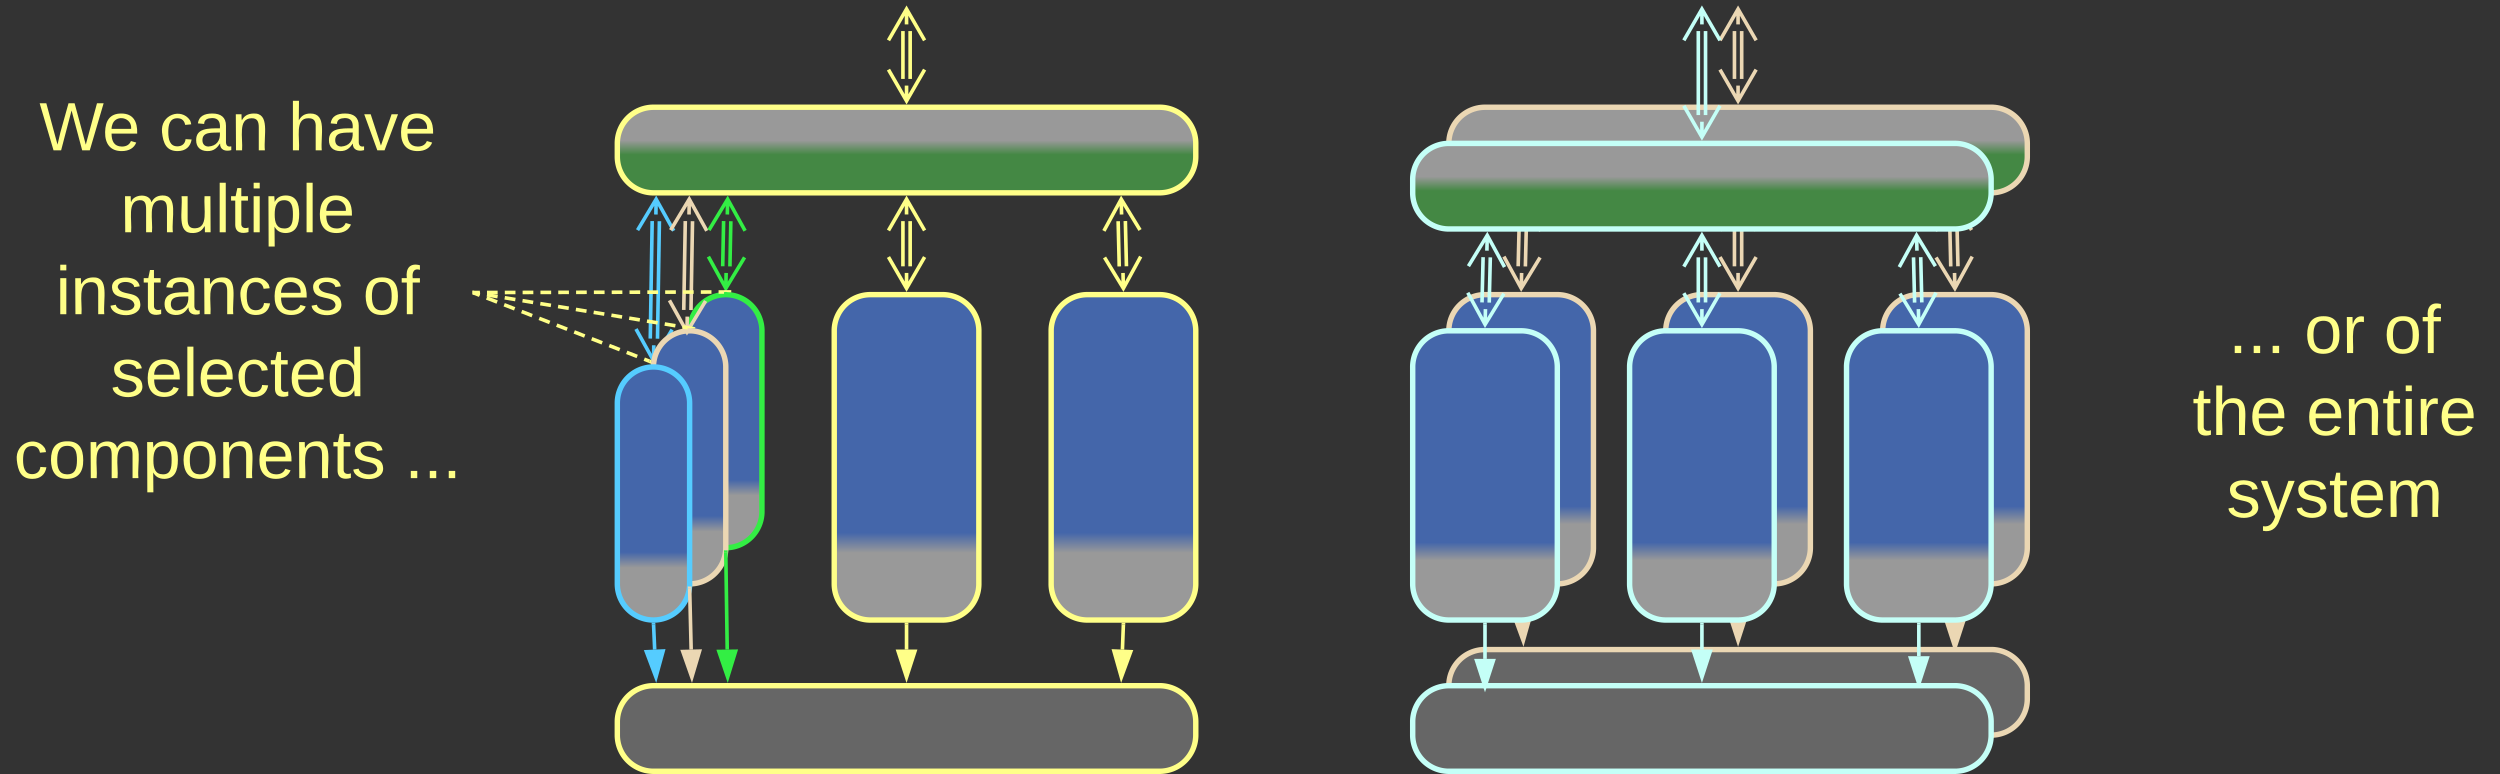 <svg xmlns="http://www.w3.org/2000/svg" xmlns:xlink="http://www.w3.org/1999/xlink" xmlns:lucid="lucid" width="1383" height="428.17"><rect width="100%" height="100%" fill="#333333" stroke="none"/><g transform="translate(-138.5 -397)" lucid:page-tab-id="0_0"><path d="M980.04 722.5l.54 13.85" stroke="#ebd7b3" stroke-width="2" fill="none"/><path d="M981 722.5l-1.93.06-.05-1.06h1.96z" stroke="#ebd7b3" stroke-width=".05" fill="#ebd7b3"/><path d="M981.17 751.6L976 737.52l9.25-.36z" stroke="#ebd7b3" stroke-width="2" fill="#ebd7b3"/><path d="M600 580a20 20 0 0 1 20-20h40a20 20 0 0 1 20 20v140a20 20 0 0 1-20 20h-40a20 20 0 0 1-20-20z" stroke="#ff8" stroke-width="3" fill="url(#a)"/><path d="M720 580a20 20 0 0 1 20-20h40a20 20 0 0 1 20 20v140a20 20 0 0 1-20 20h-40a20 20 0 0 1-20-20z" stroke="#ff8" stroke-width="3" fill="url(#b)"/><path d="M759.96 742.5l-.54 13.85" stroke="#ff8" stroke-width="2" fill="none"/><path d="M760.93 742.56l-1.94-.07.02-1h1.96z" stroke="#ff8" stroke-width=".05" fill="#ff8"/><path d="M758.83 771.6l-4.08-14.44 9.26.37z" stroke="#ff8" stroke-width="2" fill="#ff8"/><path d="M480 796.33a20 20 0 0 1 20-20h280a20 20 0 0 1 20 20v7.34a20 20 0 0 1-20 20H500a20 20 0 0 1-20-20z" stroke="#ff8" stroke-width="3" fill="#666"/><path d="M640 742.5v13.83" stroke="#ff8" stroke-width="2" fill="none"/><path d="M640.98 742.53H639v-1.03H641z" stroke="#ff8" stroke-width=".05" fill="#ff8"/><path d="M640 771.6l-4.63-14.27h9.26z" stroke="#ff8" stroke-width="2" fill="#ff8"/><path d="M500.05 742.5l.62 13.85" stroke="#5cf" stroke-width="2" fill="none"/><path d="M500 741.5l.97-.07.05 1.06-1.95.07-.05-1.14z" stroke="#5cf" stroke-width=".05" fill="#5cf"/><path d="M501.37 771.6l-5.28-14.04 9.25-.42z" stroke="#5cf" stroke-width="2" fill="#5cf"/><path d="M480 476.33a20 20 0 0 1 20-20h280a20 20 0 0 1 20 20v7.34a20 20 0 0 1-20 20H500a20 20 0 0 1-20-20z" stroke="#ff8" stroke-width="3" fill="url(#c)"/><path d="M638 440.67v-26.5M642 440.67v-26.5M650 435.5l-10 17.33-10-17.32m10 17.33v-8.5M630 419.32L640 402l10 17.32M640 402v8.5" stroke="#ff8" stroke-width="2" fill="none"/><path d="M498.23 584.3l1.05-65M502.23 584.37l1.05-65M510.3 579.34l-10.27 17.16-9.7-17.5m9.7 17.5l.14-8.5M491.2 524.32l10.28-17.15 9.72 17.48m-9.72-17.48l-.14 8.5" stroke="#5cf" stroke-width="2" fill="none"/><path d="M638 544.34v-25M642 544.34v-25M650 539.18l-10 17.32-10-17.32m10 17.32V548M630 524.5l10-17.33 10 17.32m-10-17.33v8.5M757.66 544.4l-.6-25.03M761.65 544.3l-.6-25.03M769.53 538.94l-9.58 17.56-10.42-17.07m10.42 17.07l-.2-8.5M749.18 524.73l9.57-17.56 10.42 17.07m-10.42-17.07l.2 8.5" stroke="#ff8" stroke-width="2" fill="none"/><path d="M520 580a20 20 0 0 1 20-20 20 20 0 0 1 20 20v100a20 20 0 0 1-20 20 20 20 0 0 1-20-20z" stroke="#3e4" stroke-width="3" fill="url(#d)"/><path d="M500 600a20 20 0 0 1 20-20 20 20 0 0 1 20 20v100a20 20 0 0 1-20 20 20 20 0 0 1-20-20z" stroke="#ebd7b3" stroke-width="3" fill="url(#e)"/><path d="M480 620a20 20 0 0 1 20-20 20 20 0 0 1 20 20v100a20 20 0 0 1-20 20 20 20 0 0 1-20-20z" stroke="#5cf" stroke-width="3" fill="url(#f)"/><path d="M516.75 568.45l.85-49.16M520.75 568.52l.85-49.16M528.84 563.5l-10.3 17.15-9.7-17.5m9.7 17.5l.14-8.5M509.5 524.3l10.3-17.13 9.7 17.5m-9.7-17.5l-.13 8.5" stroke="#ebd7b3" stroke-width="2" fill="none"/><path d="M538.3 544.3l.5-25.02M542.3 544.38l.5-25M550.4 539.38l-10.36 17.12-9.65-17.52m9.64 17.52l.17-8.5M530.7 524.28l10.34-17.1 9.65 17.5m-9.66-17.5l-.17 8.48" stroke="#3e4" stroke-width="2" fill="none"/><path d="M520.02 722.5l.83 33.84" stroke="#ebd7b3" stroke-width="2" fill="none"/><path d="M520 721.5l.97-.07.03 1.08-1.95.05-.03-1.12z" stroke="#ebd7b3" stroke-width=".05" fill="#ebd7b3"/><path d="M521.22 771.6l-4.98-14.15 9.26-.23z" stroke="#ebd7b3" stroke-width="2" fill="#ebd7b3"/><path d="M540 702.5l.8 53.83" stroke="#3e4" stroke-width="2" fill="none"/><path d="M540 701.5l.97-.07.02 1.1h-1.96l-.02-1.1z" stroke="#3e4" stroke-width=".05" fill="#3e4"/><path d="M541.03 771.6l-4.84-14.2 9.26-.13z" stroke="#3e4" stroke-width="2" fill="#3e4"/><path d="M140 443.66a6 6 0 0 1 6-6h248a6 6 0 0 1 6 6V674a6 6 0 0 1-6 6H146a6 6 0 0 1-6-6z" stroke="#ff8" stroke-opacity="0" stroke-width="3" fill="#999" fill-opacity="0"/><use xlink:href="#g" transform="matrix(1,0,0,1,145,442.662) translate(15.235 37.503)"/><use xlink:href="#h" transform="matrix(1,0,0,1,145,442.662) translate(81.556 37.503)"/><use xlink:href="#i" transform="matrix(1,0,0,1,145,442.662) translate(152.914 37.503)"/><use xlink:href="#j" transform="matrix(1,0,0,1,145,442.662) translate(60.148 82.837)"/><use xlink:href="#k" transform="matrix(1,0,0,1,145,442.662) translate(24.312 128.17)"/><use xlink:href="#l" transform="matrix(1,0,0,1,145,442.662) translate(194.207 128.17)"/><use xlink:href="#m" transform="matrix(1,0,0,1,145,442.662) translate(54.744 173.503)"/><use xlink:href="#n" transform="matrix(1,0,0,1,145,442.662) translate(1.225 218.837)"/><use xlink:href="#o" transform="matrix(1,0,0,1,145,442.662) translate(217.293 218.837)"/><path d="M400.93 559.2l2.9 1.12m3.88 1.5l5.82 2.27m3.88 1.5l5.8 2.25m3.88 1.5l5.8 2.27m3.9 1.5l5.8 2.27m3.87 1.5l5.8 2.25m3.9 1.5l5.8 2.27m3.87 1.5l5.8 2.26m3.9 1.5l5.8 2.27m3.87 1.5l5.8 2.26m3.88 1.52l2.9 1.13" stroke="#ff8" stroke-width="2" fill="none"/><path d="M401.3 558.3l-.7 1.8-.6-.22v-2.1zM498.86 596.22l-.1.42-.13 1.6-1.23-.5.7-1.8z" stroke="#ff8" stroke-width=".05" fill="#ff8"/><path d="M1060 580a20 20 0 0 1 20-20h40a20 20 0 0 1 20 20v120a20 20 0 0 1-20 20h-40a20 20 0 0 1-20-20z" stroke="#ebd7b3" stroke-width="3" fill="url(#p)"/><path d="M1180 580a20 20 0 0 1 20-20h40a20 20 0 0 1 20 20v120a20 20 0 0 1-20 20h-40a20 20 0 0 1-20-20z" stroke="#ebd7b3" stroke-width="3" fill="url(#q)"/><path d="M1220 722.5V740" stroke="#ebd7b3" stroke-width="2" fill="none"/><path d="M1220.97 722.53h-1.94v-1.03h1.94z" stroke="#ebd7b3" stroke-width=".05" fill="#ebd7b3"/><path d="M1220 755.26l-4.63-14.26h9.27z" stroke="#ebd7b3" stroke-width="2" fill="#ebd7b3"/><path d="M940 776.33a20 20 0 0 1 20-20h280a20 20 0 0 1 20 20v7.34a20 20 0 0 1-20 20H960a20 20 0 0 1-20-20z" stroke="#ebd7b3" stroke-width="3" fill="#666"/><path d="M1100 722.5v13.83" stroke="#ebd7b3" stroke-width="2" fill="none"/><path d="M1100.97 722.53h-1.94v-1.03h1.94z" stroke="#ebd7b3" stroke-width=".05" fill="#ebd7b3"/><path d="M1100 751.6l-4.63-14.27h9.27z" stroke="#ebd7b3" stroke-width="2" fill="#ebd7b3"/><path d="M940 476.33a20 20 0 0 1 20-20h280a20 20 0 0 1 20 20v7.34a20 20 0 0 1-20 20H960a20 20 0 0 1-20-20z" stroke="#ebd7b3" stroke-width="3" fill="url(#r)"/><path d="M1098 440.67v-26.5M1102 440.67v-26.5M1110 435.5l-10 17.33-10-17.32m10 17.33v-8.5M1090 419.32l10-17.32 10 17.32M1100 402v8.5M1098 544.34v-25M1102 544.34v-25M1110 539.18l-10 17.32-10-17.32m10 17.32V548M1090 524.5l10-17.33 10 17.32m-10-17.33v8.5M1217.66 544.4l-.6-25.03M1221.65 544.3l-.6-25.03M1229.53 538.94l-9.58 17.56-10.42-17.07m10.42 17.07l-.2-8.5M1209.18 524.73l9.57-17.56 10.42 17.07m-10.42-17.07l.2 8.5" stroke="#ebd7b3" stroke-width="2" fill="none"/><path d="M940 580a20 20 0 0 1 20-20h40a20 20 0 0 1 20 20v120a20 20 0 0 1-20 20h-40a20 20 0 0 1-20-20z" stroke="#ebd7b3" stroke-width="3" fill="url(#s)"/><path d="M979.3 722.2l-6.22 6.22" stroke="#ff8" stroke-width="2" fill="none"/><path d="M979.96 722.9l-1.38-1.36.04-.04h2.76z" stroke="#ff8" stroke-width=".05" fill="#ff8"/><path d="M962.3 739.2l6.8-13.35 6.55 6.55z" stroke="#ff8" stroke-width="2" fill="#ff8"/><path d="M978.35 544.3l.6-25.03M982.34 544.4l.6-25.03M990.47 539.43l-10.42 17.07-9.58-17.56m9.58 17.56l.2-8.5M970.83 524.24l10.42-17.07 9.57 17.56m-9.57-17.56l-.2 8.5" stroke="#ebd7b3" stroke-width="2" fill="none"/><path d="M1040 600a20 20 0 0 1 20-20h40a20 20 0 0 1 20 20v120a20 20 0 0 1-20 20h-40a20 20 0 0 1-20-20z" stroke="#c4fff7" stroke-width="3" fill="url(#t)"/><path d="M1160 600a20 20 0 0 1 20-20h40a20 20 0 0 1 20 20v120a20 20 0 0 1-20 20h-40a20 20 0 0 1-20-20z" stroke="#c4fff7" stroke-width="3" fill="url(#u)"/><path d="M1200 742.5V760" stroke="#c4fff7" stroke-width="2" fill="none"/><path d="M1200.97 742.53h-1.94v-1.03h1.94z" stroke="#c4fff7" stroke-width=".05" fill="#c4fff7"/><path d="M1200 775.26l-4.63-14.26h9.27z" stroke="#c4fff7" stroke-width="2" fill="#c4fff7"/><path d="M920 796.33a20 20 0 0 1 20-20h280a20 20 0 0 1 20 20v7.34a20 20 0 0 1-20 20H940a20 20 0 0 1-20-20z" stroke="#c4fff7" stroke-width="3" fill="#666"/><path d="M1080 742.5v13.83" stroke="#c4fff7" stroke-width="2" fill="none"/><path d="M1080.97 742.53h-1.94v-1.03h1.94z" stroke="#c4fff7" stroke-width=".05" fill="#c4fff7"/><path d="M1080 771.6l-4.63-14.27h9.27z" stroke="#c4fff7" stroke-width="2" fill="#c4fff7"/><path d="M920 496.33a20 20 0 0 1 20-20h280a20 20 0 0 1 20 20v7.34a20 20 0 0 1-20 20H940a20 20 0 0 1-20-20z" stroke="#c4fff7" stroke-width="3" fill="url(#v)"/><path d="M1078 564.34v-25M1082 564.34v-25M1090 559.18l-10 17.32-10-17.32m10 17.32V568M1070 544.5l10-17.33 10 17.32m-10-17.33v8.5M1197.66 564.4l-.6-25.03M1201.65 564.3l-.6-25.03M1209.53 558.94l-9.58 17.56-10.42-17.07m10.42 17.07l-.2-8.5M1189.18 544.73l9.57-17.56 10.42 17.07m-10.42-17.07l.2 8.5" stroke="#c4fff7" stroke-width="2" fill="none"/><path d="M920 600a20 20 0 0 1 20-20h40a20 20 0 0 1 20 20v120a20 20 0 0 1-20 20h-40a20 20 0 0 1-20-20z" stroke="#c4fff7" stroke-width="3" fill="url(#w)"/><path d="M960 742.5v19" stroke="#c4fff7" stroke-width="2" fill="none"/><path d="M960.98 742.53H959v-1.03H961z" stroke="#c4fff7" stroke-width=".05" fill="#c4fff7"/><path d="M960 776.76l-4.63-14.26h9.26z" stroke="#c4fff7" stroke-width="2" fill="#c4fff7"/><path d="M958.35 564.3l.6-25.03M962.34 564.4l.6-25.03M970.47 559.43l-10.42 17.07-9.58-17.56m9.58 17.56l.2-8.5M950.83 544.24l10.42-17.07 9.57 17.56m-9.57-17.56l-.2 8.5M1078 460.67v-46.5M1082 460.67v-46.5M1090 455.5l-10 17.33-10-17.32m10 17.33v-8.5M1070 419.32l10-17.32 10 17.32M1080 402v8.5" stroke="#c4fff7" stroke-width="2" fill="none"/><path d="M1340 540.33a6 6 0 0 1 6-6h168a6 6 0 0 1 6 6v179.34a6 6 0 0 1-6 6h-168a6 6 0 0 1-6-6z" stroke="#ff8" stroke-opacity="0" stroke-width="3" fill="#999" fill-opacity="0"/><g><use xlink:href="#x" transform="matrix(1,0,0,1,1345,539.333) translate(26.287 52.972)"/><use xlink:href="#y" transform="matrix(1,0,0,1,1345,539.333) translate(68.262 52.972)"/><use xlink:href="#l" transform="matrix(1,0,0,1,1345,539.333) translate(112.231 52.972)"/><use xlink:href="#z" transform="matrix(1,0,0,1,1345,539.333) translate(6.401 98.306)"/><use xlink:href="#A" transform="matrix(1,0,0,1,1345,539.333) translate(69.364 98.306)"/><use xlink:href="#B" transform="matrix(1,0,0,1,1345,539.333) translate(25.238 143.639)"/></g><path d="M401 559l2.94.48m3.93.64l5.9.97m3.94.63l5.9.97m3.94.64l5.9.97m3.94.66l5.9.96m3.93.65l5.92.96m3.93.65l5.9.97m3.94.64l5.9.96m3.92.64l5.9.97m3.94.64l5.9.98m3.93.65l5.9.96m3.93.64l5.9.97m3.93.65l2.95.48" stroke="#ff8" stroke-width="2" fill="none"/><path d="M401.17 558.03l-.32 1.93-.85-.14v-1.98zM523.12 578.02l-.12.7-3-.23-1.05.08.2-1.2z" stroke="#ff8" stroke-width=".05" fill="#ff8"/><path d="M401 558.83h2.96m3.94-.02h5.9m3.96 0l5.9-.03m3.95 0l5.93-.02m3.94 0l5.92-.02m3.93 0l5.9-.03m3.96 0l5.9-.02m3.94 0l5.92-.02m3.94 0l5.9-.03m3.96 0l5.9-.02m3.95 0h5.93m3.94-.02l5.92-.02m3.93 0l5.9-.02m3.96 0l5.9-.03m3.94 0H539" stroke="#ff8" stroke-width="2" fill="none"/><path d="M401.03 559.8H400v-1.94h1.02zM543 558.73l-3-.24-1.02.08v-1.06H543z" stroke="#ff8" stroke-width=".05" fill="#ff8"/><defs><linearGradient gradientUnits="userSpaceOnUse" id="a" x1="600" y1="740" x2="600" y2="560"><stop offset="20.65%" stop-color="#999"/><stop offset="26.81%" stop-color="#46a"/></linearGradient><linearGradient gradientUnits="userSpaceOnUse" id="b" x1="720" y1="740" x2="720" y2="560"><stop offset="20.65%" stop-color="#999"/><stop offset="26.81%" stop-color="#46a"/></linearGradient><linearGradient gradientUnits="userSpaceOnUse" id="c" x1="480" y1="456.33" x2="480" y2="503.67"><stop offset="38.93%" stop-color="#999"/><stop offset="55.36%" stop-color="#484"/></linearGradient><linearGradient gradientUnits="userSpaceOnUse" id="d" x1="520" y1="700" x2="520" y2="560"><stop offset="20.65%" stop-color="#999"/><stop offset="26.81%" stop-color="#46a"/></linearGradient><linearGradient gradientUnits="userSpaceOnUse" id="e" x1="500" y1="720" x2="500" y2="580"><stop offset="20.65%" stop-color="#999"/><stop offset="26.81%" stop-color="#46a"/></linearGradient><linearGradient gradientUnits="userSpaceOnUse" id="f" x1="480" y1="740" x2="480" y2="600"><stop offset="20.65%" stop-color="#999"/><stop offset="26.81%" stop-color="#46a"/></linearGradient><path d="M266 0h-40l-56-210L115 0H75L2-248h35L96-30l15-64 43-154h32l59 218 59-218h35" id="C" fill="#ff8"/><path d="M100-194c63 0 86 42 84 106H49c0 40 14 67 53 68 26 1 43-12 49-29l28 8c-11 28-37 45-77 45C44 4 14-33 15-96c1-61 26-98 85-98zm52 81c6-60-76-77-97-28-3 7-6 17-6 28h103" id="D" fill="#ff8"/><g id="g"><use transform="matrix(0.105,0,0,0.105,0,0)" xlink:href="#C"/><use transform="matrix(0.105,0,0,0.105,34.84,0)" xlink:href="#D"/></g><path d="M96-169c-40 0-48 33-48 73s9 75 48 75c24 0 41-14 43-38l32 2c-6 37-31 61-74 61-59 0-76-41-82-99-10-93 101-131 147-64 4 7 5 14 7 22l-32 3c-4-21-16-35-41-35" id="E" fill="#ff8"/><path d="M141-36C126-15 110 5 73 4 37 3 15-17 15-53c-1-64 63-63 125-63 3-35-9-54-41-54-24 1-41 7-42 31l-33-3c5-37 33-52 76-52 45 0 72 20 72 64v82c-1 20 7 32 28 27v20c-31 9-61-2-59-35zM48-53c0 20 12 33 32 33 41-3 63-29 60-74-43 2-92-5-92 41" id="F" fill="#ff8"/><path d="M117-194c89-4 53 116 60 194h-32v-121c0-31-8-49-39-48C34-167 62-67 57 0H25l-1-190h30c1 10-1 24 2 32 11-22 29-35 61-36" id="G" fill="#ff8"/><g id="h"><use transform="matrix(0.105,0,0,0.105,0,0)" xlink:href="#E"/><use transform="matrix(0.105,0,0,0.105,18.889,0)" xlink:href="#F"/><use transform="matrix(0.105,0,0,0.105,39.877,0)" xlink:href="#G"/></g><path d="M106-169C34-169 62-67 57 0H25v-261h32l-1 103c12-21 28-36 61-36 89 0 53 116 60 194h-32v-121c2-32-8-49-39-48" id="H" fill="#ff8"/><path d="M108 0H70L1-190h34L89-25l56-165h34" id="I" fill="#ff8"/><g id="i"><use transform="matrix(0.105,0,0,0.105,0,0)" xlink:href="#H"/><use transform="matrix(0.105,0,0,0.105,20.988,0)" xlink:href="#F"/><use transform="matrix(0.105,0,0,0.105,41.975,0)" xlink:href="#I"/><use transform="matrix(0.105,0,0,0.105,60.864,0)" xlink:href="#D"/></g><path d="M210-169c-67 3-38 105-44 169h-31v-121c0-29-5-50-35-48C34-165 62-65 56 0H25l-1-190h30c1 10-1 24 2 32 10-44 99-50 107 0 11-21 27-35 58-36 85-2 47 119 55 194h-31v-121c0-29-5-49-35-48" id="J" fill="#ff8"/><path d="M84 4C-5 8 30-112 23-190h32v120c0 31 7 50 39 49 72-2 45-101 50-169h31l1 190h-30c-1-10 1-25-2-33-11 22-28 36-60 37" id="K" fill="#ff8"/><path d="M24 0v-261h32V0H24" id="L" fill="#ff8"/><path d="M59-47c-2 24 18 29 38 22v24C64 9 27 4 27-40v-127H5v-23h24l9-43h21v43h35v23H59v120" id="M" fill="#ff8"/><path d="M24-231v-30h32v30H24zM24 0v-190h32V0H24" id="N" fill="#ff8"/><path d="M115-194c55 1 70 41 70 98S169 2 115 4C84 4 66-9 55-30l1 105H24l-1-265h31l2 30c10-21 28-34 59-34zm-8 174c40 0 45-34 45-75s-6-73-45-74c-42 0-51 32-51 76 0 43 10 73 51 73" id="O" fill="#ff8"/><g id="j"><use transform="matrix(0.105,0,0,0.105,0,0)" xlink:href="#J"/><use transform="matrix(0.105,0,0,0.105,31.377,0)" xlink:href="#K"/><use transform="matrix(0.105,0,0,0.105,52.364,0)" xlink:href="#L"/><use transform="matrix(0.105,0,0,0.105,60.654,0)" xlink:href="#M"/><use transform="matrix(0.105,0,0,0.105,71.148,0)" xlink:href="#N"/><use transform="matrix(0.105,0,0,0.105,79.438,0)" xlink:href="#O"/><use transform="matrix(0.105,0,0,0.105,100.426,0)" xlink:href="#L"/><use transform="matrix(0.105,0,0,0.105,108.716,0)" xlink:href="#D"/></g><path d="M135-143c-3-34-86-38-87 0 15 53 115 12 119 90S17 21 10-45l28-5c4 36 97 45 98 0-10-56-113-15-118-90-4-57 82-63 122-42 12 7 21 19 24 35" id="P" fill="#ff8"/><g id="k"><use transform="matrix(0.105,0,0,0.105,0,0)" xlink:href="#N"/><use transform="matrix(0.105,0,0,0.105,8.29,0)" xlink:href="#G"/><use transform="matrix(0.105,0,0,0.105,29.278,0)" xlink:href="#P"/><use transform="matrix(0.105,0,0,0.105,48.167,0)" xlink:href="#M"/><use transform="matrix(0.105,0,0,0.105,58.66,0)" xlink:href="#F"/><use transform="matrix(0.105,0,0,0.105,79.648,0)" xlink:href="#G"/><use transform="matrix(0.105,0,0,0.105,100.636,0)" xlink:href="#E"/><use transform="matrix(0.105,0,0,0.105,119.525,0)" xlink:href="#D"/><use transform="matrix(0.105,0,0,0.105,140.512,0)" xlink:href="#P"/></g><path d="M100-194c62-1 85 37 85 99 1 63-27 99-86 99S16-35 15-95c0-66 28-99 85-99zM99-20c44 1 53-31 53-75 0-43-8-75-51-75s-53 32-53 75 10 74 51 75" id="Q" fill="#ff8"/><path d="M101-234c-31-9-42 10-38 44h38v23H63V0H32v-167H5v-23h27c-7-52 17-82 69-68v24" id="R" fill="#ff8"/><g id="l"><use transform="matrix(0.105,0,0,0.105,0,0)" xlink:href="#Q"/><use transform="matrix(0.105,0,0,0.105,20.988,0)" xlink:href="#R"/></g><path d="M85-194c31 0 48 13 60 33l-1-100h32l1 261h-30c-2-10 0-23-3-31C134-8 116 4 85 4 32 4 16-35 15-94c0-66 23-100 70-100zm9 24c-40 0-46 34-46 75 0 40 6 74 45 74 42 0 51-32 51-76 0-42-9-74-50-73" id="S" fill="#ff8"/><g id="m"><use transform="matrix(0.105,0,0,0.105,0,0)" xlink:href="#P"/><use transform="matrix(0.105,0,0,0.105,18.889,0)" xlink:href="#D"/><use transform="matrix(0.105,0,0,0.105,39.877,0)" xlink:href="#L"/><use transform="matrix(0.105,0,0,0.105,48.167,0)" xlink:href="#D"/><use transform="matrix(0.105,0,0,0.105,69.154,0)" xlink:href="#E"/><use transform="matrix(0.105,0,0,0.105,88.043,0)" xlink:href="#M"/><use transform="matrix(0.105,0,0,0.105,98.537,0)" xlink:href="#D"/><use transform="matrix(0.105,0,0,0.105,119.525,0)" xlink:href="#S"/></g><g id="n"><use transform="matrix(0.105,0,0,0.105,0,0)" xlink:href="#E"/><use transform="matrix(0.105,0,0,0.105,18.889,0)" xlink:href="#Q"/><use transform="matrix(0.105,0,0,0.105,39.877,0)" xlink:href="#J"/><use transform="matrix(0.105,0,0,0.105,71.253,0)" xlink:href="#O"/><use transform="matrix(0.105,0,0,0.105,92.241,0)" xlink:href="#Q"/><use transform="matrix(0.105,0,0,0.105,113.228,0)" xlink:href="#G"/><use transform="matrix(0.105,0,0,0.105,134.216,0)" xlink:href="#D"/><use transform="matrix(0.105,0,0,0.105,155.204,0)" xlink:href="#G"/><use transform="matrix(0.105,0,0,0.105,176.191,0)" xlink:href="#M"/><use transform="matrix(0.105,0,0,0.105,186.685,0)" xlink:href="#P"/></g><path d="M33 0v-38h34V0H33" id="T" fill="#ff8"/><g id="o"><use transform="matrix(0.105,0,0,0.105,0,0)" xlink:href="#T"/><use transform="matrix(0.105,0,0,0.105,10.494,0)" xlink:href="#T"/><use transform="matrix(0.105,0,0,0.105,20.988,0)" xlink:href="#T"/></g><linearGradient gradientUnits="userSpaceOnUse" id="p" x1="1060" y1="720" x2="1060" y2="560"><stop offset="20.65%" stop-color="#999"/><stop offset="26.81%" stop-color="#46a"/></linearGradient><linearGradient gradientUnits="userSpaceOnUse" id="q" x1="1180" y1="720" x2="1180" y2="560"><stop offset="20.65%" stop-color="#999"/><stop offset="26.81%" stop-color="#46a"/></linearGradient><linearGradient gradientUnits="userSpaceOnUse" id="r" x1="940" y1="456.33" x2="940" y2="503.67"><stop offset="38.93%" stop-color="#999"/><stop offset="55.36%" stop-color="#484"/></linearGradient><linearGradient gradientUnits="userSpaceOnUse" id="s" x1="940" y1="720" x2="940" y2="560"><stop offset="20.65%" stop-color="#999"/><stop offset="26.81%" stop-color="#46a"/></linearGradient><linearGradient gradientUnits="userSpaceOnUse" id="t" x1="1040" y1="740" x2="1040" y2="580"><stop offset="20.65%" stop-color="#999"/><stop offset="26.81%" stop-color="#46a"/></linearGradient><linearGradient gradientUnits="userSpaceOnUse" id="u" x1="1160" y1="740" x2="1160" y2="580"><stop offset="20.65%" stop-color="#999"/><stop offset="26.81%" stop-color="#46a"/></linearGradient><linearGradient gradientUnits="userSpaceOnUse" id="v" x1="920" y1="476.33" x2="920" y2="523.67"><stop offset="38.93%" stop-color="#999"/><stop offset="55.36%" stop-color="#484"/></linearGradient><linearGradient gradientUnits="userSpaceOnUse" id="w" x1="920" y1="740" x2="920" y2="580"><stop offset="20.65%" stop-color="#999"/><stop offset="26.81%" stop-color="#46a"/></linearGradient><g id="x"><use transform="matrix(0.105,0,0,0.105,0,0)" xlink:href="#T"/><use transform="matrix(0.105,0,0,0.105,10.494,0)" xlink:href="#T"/><use transform="matrix(0.105,0,0,0.105,20.988,0)" xlink:href="#T"/></g><path d="M114-163C36-179 61-72 57 0H25l-1-190h30c1 12-1 29 2 39 6-27 23-49 58-41v29" id="U" fill="#ff8"/><g id="y"><use transform="matrix(0.105,0,0,0.105,0,0)" xlink:href="#Q"/><use transform="matrix(0.105,0,0,0.105,20.988,0)" xlink:href="#U"/></g><g id="z"><use transform="matrix(0.105,0,0,0.105,0,0)" xlink:href="#M"/><use transform="matrix(0.105,0,0,0.105,10.494,0)" xlink:href="#H"/><use transform="matrix(0.105,0,0,0.105,31.481,0)" xlink:href="#D"/></g><g id="A"><use transform="matrix(0.105,0,0,0.105,0,0)" xlink:href="#D"/><use transform="matrix(0.105,0,0,0.105,20.988,0)" xlink:href="#G"/><use transform="matrix(0.105,0,0,0.105,41.975,0)" xlink:href="#M"/><use transform="matrix(0.105,0,0,0.105,52.469,0)" xlink:href="#N"/><use transform="matrix(0.105,0,0,0.105,60.759,0)" xlink:href="#U"/><use transform="matrix(0.105,0,0,0.105,73.247,0)" xlink:href="#D"/></g><path d="M179-190L93 31C79 59 56 82 12 73V49c39 6 53-20 64-50L1-190h34L92-34l54-156h33" id="V" fill="#ff8"/><g id="B"><use transform="matrix(0.105,0,0,0.105,0,0)" xlink:href="#P"/><use transform="matrix(0.105,0,0,0.105,18.889,0)" xlink:href="#V"/><use transform="matrix(0.105,0,0,0.105,37.778,0)" xlink:href="#P"/><use transform="matrix(0.105,0,0,0.105,56.667,0)" xlink:href="#M"/><use transform="matrix(0.105,0,0,0.105,67.16,0)" xlink:href="#D"/><use transform="matrix(0.105,0,0,0.105,88.148,0)" xlink:href="#J"/></g></defs></g></svg>